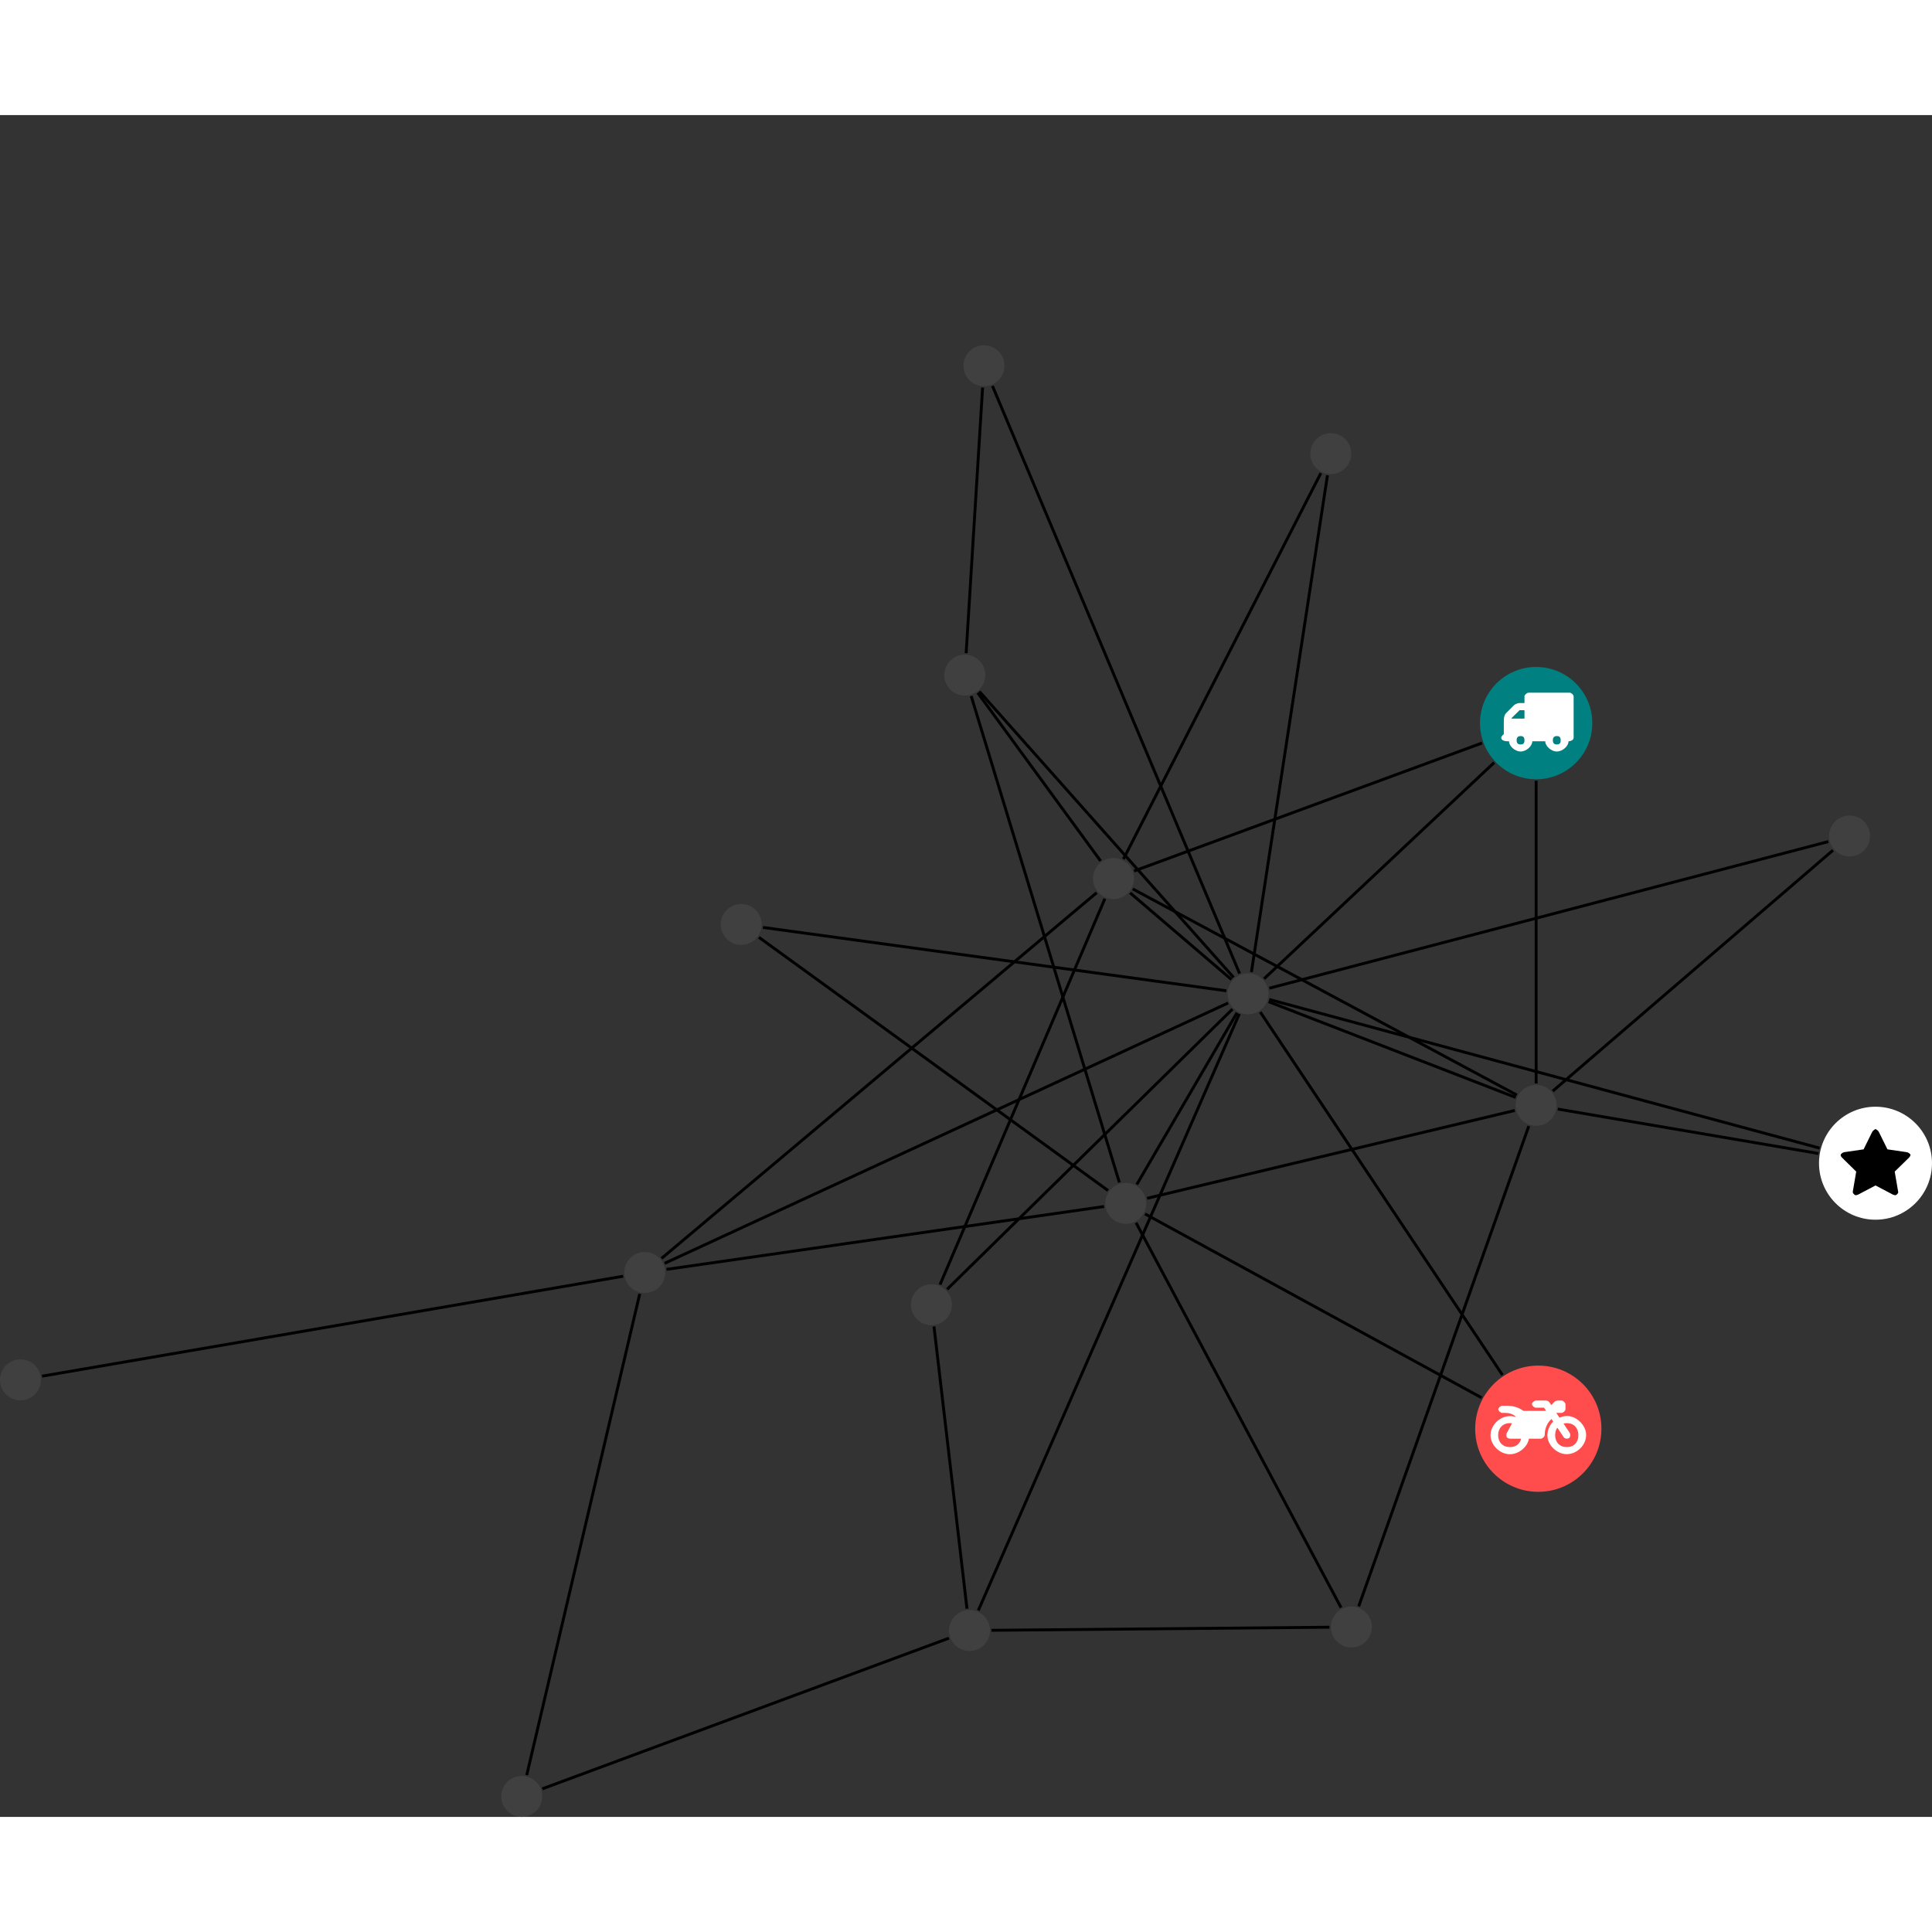 <?xml version="1.0" encoding="UTF-8"?>
<svg xmlns="http://www.w3.org/2000/svg" xmlns:xlink="http://www.w3.org/1999/xlink" width="265.891pt" height="265.891pt" viewBox="0.000 -31.677 265.891 234.215" version="1.1">
<rect x="0.000" y="-31.677" width="265.891" height="234.215" fill="#333333" stroke="none"/>
<defs>
<g>
<symbol overflow="visible" id="glyph0-0">
<path style="stroke:none;" d="M 1.422 -0.75 L 1.422 -7.922 L 3.562 -7.922 L 3.562 -0.891 L 1.422 -0.891 Z M 0.625 0 L 4.531 0 L 4.531 -8.812 L 0.438 -8.812 L 0.438 0 Z M 0.625 0 "/>
</symbol>
<symbol overflow="visible" id="glyph0-1">
<path style="stroke:none;" d="M 3.375 -0.844 C 3.375 -0.453 3.234 -0.266 2.844 -0.266 C 2.469 -0.266 2.297 -0.453 2.297 -0.844 C 2.297 -1.219 2.469 -1.422 2.844 -1.422 C 3.234 -1.422 3.375 -1.219 3.375 -0.844 Z M 1.594 -3.688 L 1.594 -3.859 C 1.594 -3.875 1.578 -3.875 1.594 -3.891 L 2.688 -4.969 C 2.703 -5 2.656 -4.984 2.688 -4.984 L 3.375 -4.984 L 3.375 -3.828 L 1.594 -3.828 Z M 8.359 -0.844 C 8.359 -0.453 8.219 -0.266 7.828 -0.266 C 7.453 -0.266 7.281 -0.453 7.281 -0.844 C 7.281 -1.219 7.453 -1.422 7.828 -1.422 C 8.219 -1.422 8.359 -1.219 8.359 -0.844 Z M 10.141 -6.891 C 10.141 -7.094 9.812 -7.391 9.609 -7.391 L 3.922 -7.391 C 3.719 -7.391 3.375 -7.094 3.375 -6.891 L 3.375 -5.969 L 2.672 -5.969 C 2.469 -5.969 2.078 -5.812 1.938 -5.672 L 0.844 -4.578 C 0.531 -4.266 0.531 -3.734 0.531 -3.328 L 0.531 -1.688 C 0.516 -1.688 0.172 -1.391 0.172 -1.203 C 0.172 -0.781 0.781 -0.703 1.062 -0.703 L 1.25 -0.703 C 1.25 -0.047 2.062 0.703 2.844 0.703 C 3.641 0.703 4.453 -0.047 4.453 -0.703 L 6.234 -0.703 C 6.234 -0.047 7.047 0.703 7.828 0.703 C 8.625 0.703 9.438 -0.047 9.438 -0.703 C 9.547 -0.703 10.141 -0.781 10.141 -1.203 Z M 10.141 -6.891 "/>
</symbol>
<symbol overflow="visible" id="glyph0-2">
<path style="stroke:none;" d="M 12.969 -2.906 C 12.844 -3.984 11.859 -5.016 10.781 -5.219 C 10.234 -5.328 9.703 -5.219 9.328 -5.031 L 8.875 -5.688 L 9.609 -5.688 C 9.812 -5.688 10.141 -5.984 10.141 -6.188 L 10.141 -6.891 C 10.141 -7.094 9.812 -7.391 9.609 -7.391 L 9.047 -7.391 C 8.969 -7.391 8.734 -7.312 8.656 -7.25 L 8.188 -6.766 L 7.891 -7.203 C 7.828 -7.281 7.594 -7.391 7.484 -7.391 L 6.078 -7.391 C 5.906 -7.391 5.547 -7.125 5.516 -6.953 C 5.484 -6.734 5.828 -6.406 6.047 -6.406 L 7.188 -6.406 L 7.484 -5.969 L 4.344 -5.969 C 4.141 -6.125 3.375 -6.672 2.141 -6.672 L 1.422 -6.672 C 1.219 -6.672 0.891 -6.375 0.891 -6.188 C 0.891 -5.984 1.219 -5.688 1.422 -5.688 L 1.781 -5.688 C 2.484 -5.688 2.906 -5.516 3.281 -5.188 L 3.25 -5.141 C 3.078 -5.188 2.797 -5.25 2.5 -5.25 C 1.109 -5.25 -0.172 -4 -0.172 -2.625 C -0.172 -1.25 1.109 0 2.5 0 C 3.75 0 4.953 -1.062 5.109 -2.141 L 6.766 -2.141 C 6.969 -2.141 7.281 -2.438 7.281 -2.625 C 7.281 -3.609 7.688 -4.391 8.219 -4.844 L 8.453 -4.5 C 7.969 -4.062 7.578 -3.203 7.672 -2.359 C 7.781 -1.172 8.969 -0.094 10.141 -0.016 C 11.703 0.094 13.156 -1.344 12.969 -2.906 Z M 2.5 -0.984 C 1.516 -0.984 0.875 -1.641 0.875 -2.625 C 0.875 -3.594 1.516 -4.281 2.5 -4.281 C 2.672 -4.281 2.844 -4.234 2.781 -4.25 L 2.047 -2.891 C 2 -2.781 2 -2.469 2.047 -2.359 C 2.125 -2.25 2.375 -2.141 2.5 -2.141 L 4.031 -2.141 C 3.891 -1.453 3.344 -0.984 2.5 -0.984 Z M 10.328 -0.984 C 9.344 -0.984 8.719 -1.641 8.719 -2.625 C 8.719 -3.109 8.859 -3.469 9.031 -3.641 L 9.906 -2.328 C 9.969 -2.219 10.203 -2.141 10.328 -2.141 C 10.391 -2.141 10.594 -2.188 10.641 -2.234 C 10.812 -2.344 10.844 -2.75 10.734 -2.922 L 9.875 -4.219 C 9.859 -4.219 10.094 -4.281 10.328 -4.281 C 11.297 -4.281 11.922 -3.594 11.922 -2.625 C 11.922 -1.641 11.297 -0.984 10.328 -0.984 Z M 10.328 -0.984 "/>
</symbol>
<symbol overflow="visible" id="glyph0-3">
<path style="stroke:none;" d="M 9.438 -5.078 C 9.438 -5.25 9.078 -5.453 8.938 -5.469 L 6.266 -5.859 L 5.078 -8.266 C 5.031 -8.375 4.75 -8.641 4.625 -8.641 C 4.5 -8.641 4.234 -8.375 4.172 -8.266 L 2.984 -5.859 L 0.312 -5.469 C 0.172 -5.453 -0.172 -5.25 -0.172 -5.078 C -0.172 -4.969 -0.062 -4.781 0.016 -4.719 L 1.969 -2.797 L 1.5 -0.062 C 1.5 -0.016 1.5 0.016 1.5 0.047 C 1.5 0.203 1.75 0.453 1.906 0.453 C 1.984 0.453 2.188 0.406 2.25 0.359 L 4.625 -0.891 L 7 0.359 C 7.062 0.406 7.266 0.453 7.344 0.453 C 7.5 0.453 7.75 0.203 7.75 0.047 C 7.75 0.016 7.75 -0.016 7.734 -0.062 L 7.266 -2.797 L 9.234 -4.719 C 9.297 -4.781 9.438 -4.969 9.438 -5.078 Z M 9.438 -5.078 "/>
</symbol>
</g>
<clipPath id="clip1">
  <path d="M 68 172 L 137 172 L 137 202.539 L 68 202.539 Z M 68 172 "/>
</clipPath>
<clipPath id="clip2">
  <path d="M 66 124 L 94 124 L 94 202.539 L 66 202.539 Z M 66 124 "/>
</clipPath>
<clipPath id="clip3">
  <path d="M 68 196 L 75 196 L 75 202.539 L 68 202.539 Z M 68 196 "/>
</clipPath>
<clipPath id="clip4">
  <path d="M 250 104 L 265.891 104 L 265.891 121 L 250 121 Z M 250 104 "/>
</clipPath>
</defs>
<g id="surface1">
<path style="fill:none;stroke-width:0.399;stroke-linecap:butt;stroke-linejoin:miter;stroke:rgb(0%,0%,0%);stroke-opacity:1;stroke-miterlimit:10;" d="M -0.001 -7.929 L -0.001 -49.589 " transform="matrix(1,0,0,-1,211.411,52.005)"/>
<path style="fill:none;stroke-width:0.399;stroke-linecap:butt;stroke-linejoin:miter;stroke:rgb(0%,0%,0%);stroke-opacity:1;stroke-miterlimit:10;" d="M -7.442 -2.737 L -55.337 -20.354 " transform="matrix(1,0,0,-1,211.411,52.005)"/>
<path style="fill:none;stroke-width:0.399;stroke-linecap:butt;stroke-linejoin:miter;stroke:rgb(0%,0%,0%);stroke-opacity:1;stroke-miterlimit:10;" d="M -5.778 -5.429 L -37.442 -35.182 " transform="matrix(1,0,0,-1,211.411,52.005)"/>
<path style="fill:none;stroke-width:0.399;stroke-linecap:butt;stroke-linejoin:miter;stroke:rgb(0%,0%,0%);stroke-opacity:1;stroke-miterlimit:10;" d="M -76.181 46.177 L -78.446 9.626 " transform="matrix(1,0,0,-1,211.411,52.005)"/>
<path style="fill:none;stroke-width:0.399;stroke-linecap:butt;stroke-linejoin:miter;stroke:rgb(0%,0%,0%);stroke-opacity:1;stroke-miterlimit:10;" d="M -74.825 46.403 L -40.813 -34.468 " transform="matrix(1,0,0,-1,211.411,52.005)"/>
<g clip-path="url(#clip1)" clip-rule="nonzero">
<path style="fill:none;stroke-width:0.399;stroke-linecap:butt;stroke-linejoin:miter;stroke:rgb(0%,0%,0%);stroke-opacity:1;stroke-miterlimit:10;" d="M -80.809 -125.929 L -136.778 -146.667 " transform="matrix(1,0,0,-1,211.411,52.005)"/>
</g>
<path style="fill:none;stroke-width:0.399;stroke-linecap:butt;stroke-linejoin:miter;stroke:rgb(0%,0%,0%);stroke-opacity:1;stroke-miterlimit:10;" d="M -74.962 -124.85 L -28.446 -124.425 " transform="matrix(1,0,0,-1,211.411,52.005)"/>
<path style="fill:none;stroke-width:0.399;stroke-linecap:butt;stroke-linejoin:miter;stroke:rgb(0%,0%,0%);stroke-opacity:1;stroke-miterlimit:10;" d="M -78.329 -121.882 L -82.872 -83.038 " transform="matrix(1,0,0,-1,211.411,52.005)"/>
<path style="fill:none;stroke-width:0.399;stroke-linecap:butt;stroke-linejoin:miter;stroke:rgb(0%,0%,0%);stroke-opacity:1;stroke-miterlimit:10;" d="M -76.77 -122.112 L -40.852 -40.015 " transform="matrix(1,0,0,-1,211.411,52.005)"/>
<path style="fill:none;stroke-width:0.399;stroke-linecap:butt;stroke-linejoin:miter;stroke:rgb(0%,0%,0%);stroke-opacity:1;stroke-miterlimit:10;" d="M -7.501 -92.847 L -53.833 -67.542 " transform="matrix(1,0,0,-1,211.411,52.005)"/>
<path style="fill:none;stroke-width:0.399;stroke-linecap:butt;stroke-linejoin:miter;stroke:rgb(0%,0%,0%);stroke-opacity:1;stroke-miterlimit:10;" d="M -4.634 -89.714 L -37.966 -39.761 " transform="matrix(1,0,0,-1,211.411,52.005)"/>
<g clip-path="url(#clip2)" clip-rule="nonzero">
<path style="fill:none;stroke-width:0.399;stroke-linecap:butt;stroke-linejoin:miter;stroke:rgb(0%,0%,0%);stroke-opacity:1;stroke-miterlimit:10;" d="M -138.919 -144.78 L -123.368 -78.546 " transform="matrix(1,0,0,-1,211.411,52.005)"/>
</g>
<path style="fill:none;stroke-width:0.399;stroke-linecap:butt;stroke-linejoin:miter;stroke:rgb(0%,0%,0%);stroke-opacity:1;stroke-miterlimit:10;" d="M -106.962 -29.479 L -58.923 -64.323 " transform="matrix(1,0,0,-1,211.411,52.005)"/>
<path style="fill:none;stroke-width:0.399;stroke-linecap:butt;stroke-linejoin:miter;stroke:rgb(0%,0%,0%);stroke-opacity:1;stroke-miterlimit:10;" d="M -106.415 -28.116 L -42.634 -36.839 " transform="matrix(1,0,0,-1,211.411,52.005)"/>
<path style="fill:none;stroke-width:0.399;stroke-linecap:butt;stroke-linejoin:miter;stroke:rgb(0%,0%,0%);stroke-opacity:1;stroke-miterlimit:10;" d="M -205.622 -89.874 L -125.653 -76.12 " transform="matrix(1,0,0,-1,211.411,52.005)"/>
<path style="fill:none;stroke-width:0.399;stroke-linecap:butt;stroke-linejoin:miter;stroke:rgb(0%,0%,0%);stroke-opacity:1;stroke-miterlimit:10;" d="M 38.843 -59.229 L 2.976 -53.116 " transform="matrix(1,0,0,-1,211.411,52.005)"/>
<path style="fill:none;stroke-width:0.399;stroke-linecap:butt;stroke-linejoin:miter;stroke:rgb(0%,0%,0%);stroke-opacity:1;stroke-miterlimit:10;" d="M 39.003 -58.487 L -36.727 -38.034 " transform="matrix(1,0,0,-1,211.411,52.005)"/>
<path style="fill:none;stroke-width:0.399;stroke-linecap:butt;stroke-linejoin:miter;stroke:rgb(0%,0%,0%);stroke-opacity:1;stroke-miterlimit:10;" d="M 40.847 -17.499 L 2.288 -50.64 " transform="matrix(1,0,0,-1,211.411,52.005)"/>
<path style="fill:none;stroke-width:0.399;stroke-linecap:butt;stroke-linejoin:miter;stroke:rgb(0%,0%,0%);stroke-opacity:1;stroke-miterlimit:10;" d="M 40.218 -16.3 L -36.724 -36.483 " transform="matrix(1,0,0,-1,211.411,52.005)"/>
<path style="fill:none;stroke-width:0.399;stroke-linecap:butt;stroke-linejoin:miter;stroke:rgb(0%,0%,0%);stroke-opacity:1;stroke-miterlimit:10;" d="M -24.419 -121.554 L -1.009 -55.452 " transform="matrix(1,0,0,-1,211.411,52.005)"/>
<path style="fill:none;stroke-width:0.399;stroke-linecap:butt;stroke-linejoin:miter;stroke:rgb(0%,0%,0%);stroke-opacity:1;stroke-miterlimit:10;" d="M -26.849 -121.733 L -55.059 -68.761 " transform="matrix(1,0,0,-1,211.411,52.005)"/>
<path style="fill:none;stroke-width:0.399;stroke-linecap:butt;stroke-linejoin:miter;stroke:rgb(0%,0%,0%);stroke-opacity:1;stroke-miterlimit:10;" d="M -29.634 34.403 L -56.798 -18.71 " transform="matrix(1,0,0,-1,211.411,52.005)"/>
<path style="fill:none;stroke-width:0.399;stroke-linecap:butt;stroke-linejoin:miter;stroke:rgb(0%,0%,0%);stroke-opacity:1;stroke-miterlimit:10;" d="M -28.72 34.107 L -39.184 -34.265 " transform="matrix(1,0,0,-1,211.411,52.005)"/>
<path style="fill:none;stroke-width:0.399;stroke-linecap:butt;stroke-linejoin:miter;stroke:rgb(0%,0%,0%);stroke-opacity:1;stroke-miterlimit:10;" d="M -82.036 -77.265 L -59.356 -24.171 " transform="matrix(1,0,0,-1,211.411,52.005)"/>
<path style="fill:none;stroke-width:0.399;stroke-linecap:butt;stroke-linejoin:miter;stroke:rgb(0%,0%,0%);stroke-opacity:1;stroke-miterlimit:10;" d="M -81.071 -77.925 L -41.794 -39.362 " transform="matrix(1,0,0,-1,211.411,52.005)"/>
<path style="fill:none;stroke-width:0.399;stroke-linecap:butt;stroke-linejoin:miter;stroke:rgb(0%,0%,0%);stroke-opacity:1;stroke-miterlimit:10;" d="M -77.751 3.724 L -57.36 -63.21 " transform="matrix(1,0,0,-1,211.411,52.005)"/>
<path style="fill:none;stroke-width:0.399;stroke-linecap:butt;stroke-linejoin:miter;stroke:rgb(0%,0%,0%);stroke-opacity:1;stroke-miterlimit:10;" d="M -76.852 4.177 L -59.95 -18.96 " transform="matrix(1,0,0,-1,211.411,52.005)"/>
<path style="fill:none;stroke-width:0.399;stroke-linecap:butt;stroke-linejoin:miter;stroke:rgb(0%,0%,0%);stroke-opacity:1;stroke-miterlimit:10;" d="M -76.626 4.357 L -41.645 -34.995 " transform="matrix(1,0,0,-1,211.411,52.005)"/>
<path style="fill:none;stroke-width:0.399;stroke-linecap:butt;stroke-linejoin:miter;stroke:rgb(0%,0%,0%);stroke-opacity:1;stroke-miterlimit:10;" d="M -2.934 -53.307 L -53.544 -65.397 " transform="matrix(1,0,0,-1,211.411,52.005)"/>
<path style="fill:none;stroke-width:0.399;stroke-linecap:butt;stroke-linejoin:miter;stroke:rgb(0%,0%,0%);stroke-opacity:1;stroke-miterlimit:10;" d="M -2.661 -51.182 L -55.513 -22.823 " transform="matrix(1,0,0,-1,211.411,52.005)"/>
<path style="fill:none;stroke-width:0.399;stroke-linecap:butt;stroke-linejoin:miter;stroke:rgb(0%,0%,0%);stroke-opacity:1;stroke-miterlimit:10;" d="M -2.813 -51.518 L -36.829 -38.339 " transform="matrix(1,0,0,-1,211.411,52.005)"/>
<path style="fill:none;stroke-width:0.399;stroke-linecap:butt;stroke-linejoin:miter;stroke:rgb(0%,0%,0%);stroke-opacity:1;stroke-miterlimit:10;" d="M -119.692 -75.179 L -59.466 -66.526 " transform="matrix(1,0,0,-1,211.411,52.005)"/>
<path style="fill:none;stroke-width:0.399;stroke-linecap:butt;stroke-linejoin:miter;stroke:rgb(0%,0%,0%);stroke-opacity:1;stroke-miterlimit:10;" d="M -120.368 -73.667 L -60.481 -23.335 " transform="matrix(1,0,0,-1,211.411,52.005)"/>
<path style="fill:none;stroke-width:0.399;stroke-linecap:butt;stroke-linejoin:miter;stroke:rgb(0%,0%,0%);stroke-opacity:1;stroke-miterlimit:10;" d="M -119.938 -74.343 L -42.384 -38.515 " transform="matrix(1,0,0,-1,211.411,52.005)"/>
<path style="fill:none;stroke-width:0.399;stroke-linecap:butt;stroke-linejoin:miter;stroke:rgb(0%,0%,0%);stroke-opacity:1;stroke-miterlimit:10;" d="M -54.958 -63.491 L -41.165 -39.854 " transform="matrix(1,0,0,-1,211.411,52.005)"/>
<path style="fill:none;stroke-width:0.399;stroke-linecap:butt;stroke-linejoin:miter;stroke:rgb(0%,0%,0%);stroke-opacity:1;stroke-miterlimit:10;" d="M -55.88 -23.358 L -41.934 -35.288 " transform="matrix(1,0,0,-1,211.411,52.005)"/>
<path style=" stroke:none;fill-rule:nonzero;fill:rgb(0%,50%,50%);fill-opacity:1;" d="M 219.141 52.004 C 219.141 47.738 215.68 44.277 211.41 44.277 C 207.141 44.277 203.684 47.738 203.684 52.004 C 203.684 56.273 207.141 59.734 211.41 59.734 C 215.68 59.734 219.141 56.273 219.141 52.004 Z M 219.141 52.004 "/>
<g style="fill:rgb(100%,100%,100%);fill-opacity:1;">
  <use xlink:href="#glyph0-1" x="206.43" y="55.208"/>
</g>
<path style=" stroke:none;fill-rule:nonzero;fill:rgb(25%,25%,25%);fill-opacity:1;" d="M 138.234 2.816 C 138.234 1.262 136.973 0 135.418 0 C 133.859 0 132.598 1.262 132.598 2.816 C 132.598 4.375 133.859 5.637 135.418 5.637 C 136.973 5.637 138.234 4.375 138.234 2.816 Z M 138.234 2.816 "/>
<path style=" stroke:none;fill-rule:nonzero;fill:rgb(25%,25%,25%);fill-opacity:1;" d="M 136.25 176.883 C 136.25 175.324 134.988 174.062 133.434 174.062 C 131.875 174.062 130.613 175.324 130.613 176.883 C 130.613 178.438 131.875 179.699 133.434 179.699 C 134.988 179.699 136.25 178.438 136.25 176.883 Z M 136.25 176.883 "/>
<path style=" stroke:none;fill-rule:nonzero;fill:rgb(100%,29.999%,29.999%);fill-opacity:1;" d="M 220.395 149.113 C 220.395 144.312 216.504 140.426 211.707 140.426 C 206.91 140.426 203.02 144.312 203.02 149.113 C 203.02 153.91 206.91 157.797 211.707 157.797 C 216.504 157.797 220.395 153.91 220.395 149.113 Z M 220.395 149.113 "/>
<g style="fill:rgb(100%,100%,100%);fill-opacity:1;">
  <use xlink:href="#glyph0-2" x="205.307" y="152.624"/>
</g>
<g clip-path="url(#clip3)" clip-rule="nonzero">
<path style=" stroke:none;fill-rule:nonzero;fill:rgb(25%,25%,25%);fill-opacity:1;" d="M 74.625 199.719 C 74.625 198.164 73.363 196.902 71.805 196.902 C 70.25 196.902 68.988 198.164 68.988 199.719 C 68.988 201.277 70.25 202.539 71.805 202.539 C 73.363 202.539 74.625 201.277 74.625 199.719 Z M 74.625 199.719 "/>
</g>
<path style=" stroke:none;fill-rule:nonzero;fill:rgb(25%,25%,25%);fill-opacity:1;" d="M 104.824 79.711 C 104.824 78.156 103.562 76.895 102.008 76.895 C 100.449 76.895 99.188 78.156 99.188 79.711 C 99.188 81.27 100.449 82.531 102.008 82.531 C 103.562 82.531 104.824 81.27 104.824 79.711 Z M 104.824 79.711 "/>
<path style=" stroke:none;fill-rule:nonzero;fill:rgb(25%,25%,25%);fill-opacity:1;" d="M 5.637 142.391 C 5.637 140.832 4.375 139.57 2.816 139.57 C 1.262 139.57 0 140.832 0 142.391 C 0 143.945 1.262 145.207 2.816 145.207 C 4.375 145.207 5.637 143.945 5.637 142.391 Z M 5.637 142.391 "/>
<g clip-path="url(#clip4)" clip-rule="nonzero">
<path style=" stroke:none;fill-rule:nonzero;fill:rgb(100%,100%,100%);fill-opacity:1;" d="M 265.891 112.57 C 265.891 108.277 262.41 104.797 258.113 104.797 C 253.82 104.797 250.34 108.277 250.34 112.57 C 250.34 116.867 253.82 120.348 258.113 120.348 C 262.41 120.348 265.891 116.867 265.891 112.57 Z M 265.891 112.57 "/>
</g>
<g style="fill:rgb(0%,0%,0%);fill-opacity:1;">
  <use xlink:href="#glyph0-3" x="253.493" y="116.523"/>
</g>
<path style=" stroke:none;fill-rule:nonzero;fill:rgb(25%,25%,25%);fill-opacity:1;" d="M 257.363 67.539 C 257.363 65.98 256.102 64.719 254.547 64.719 C 252.988 64.719 251.727 65.98 251.727 67.539 C 251.727 69.094 252.988 70.355 254.547 70.355 C 256.102 70.355 257.363 69.094 257.363 67.539 Z M 257.363 67.539 "/>
<path style=" stroke:none;fill-rule:nonzero;fill:rgb(25%,25%,25%);fill-opacity:1;" d="M 188.801 176.402 C 188.801 174.844 187.539 173.582 185.984 173.582 C 184.426 173.582 183.164 174.844 183.164 176.402 C 183.164 177.957 184.426 179.219 185.984 179.219 C 187.539 179.219 188.801 177.957 188.801 176.402 Z M 188.801 176.402 "/>
<path style=" stroke:none;fill-rule:nonzero;fill:rgb(25%,25%,25%);fill-opacity:1;" d="M 185.969 14.914 C 185.969 13.359 184.707 12.098 183.148 12.098 C 181.594 12.098 180.332 13.359 180.332 14.914 C 180.332 16.469 181.594 17.73 183.148 17.73 C 184.707 17.73 185.969 16.469 185.969 14.914 Z M 185.969 14.914 "/>
<path style=" stroke:none;fill-rule:nonzero;fill:rgb(25%,25%,25%);fill-opacity:1;" d="M 131.008 132.043 C 131.008 130.488 129.746 129.227 128.188 129.227 C 126.633 129.227 125.371 130.488 125.371 132.043 C 125.371 133.602 126.633 134.863 128.188 134.863 C 129.746 134.863 131.008 133.602 131.008 132.043 Z M 131.008 132.043 "/>
<path style=" stroke:none;fill-rule:nonzero;fill:rgb(25%,25%,25%);fill-opacity:1;" d="M 135.598 45.395 C 135.598 43.836 134.336 42.574 132.781 42.574 C 131.223 42.574 129.961 43.836 129.961 45.395 C 129.961 46.949 131.223 48.211 132.781 48.211 C 134.336 48.211 135.598 46.949 135.598 45.395 Z M 135.598 45.395 "/>
<path style=" stroke:none;fill-rule:nonzero;fill:rgb(25%,25%,25%);fill-opacity:1;" d="M 214.23 104.613 C 214.23 103.055 212.969 101.793 211.41 101.793 C 209.855 101.793 208.594 103.055 208.594 104.613 C 208.594 106.168 209.855 107.43 211.41 107.43 C 212.969 107.43 214.23 106.168 214.23 104.613 Z M 214.23 104.613 "/>
<path style=" stroke:none;fill-rule:nonzero;fill:rgb(25%,25%,25%);fill-opacity:1;" d="M 91.551 127.613 C 91.551 126.055 90.289 124.793 88.734 124.793 C 87.176 124.793 85.914 126.055 85.914 127.613 C 85.914 129.168 87.176 130.43 88.734 130.43 C 90.289 130.43 91.551 129.168 91.551 127.613 Z M 91.551 127.613 "/>
<path style=" stroke:none;fill-rule:nonzero;fill:rgb(25%,25%,25%);fill-opacity:1;" d="M 157.75 118.102 C 157.75 116.543 156.488 115.281 154.934 115.281 C 153.375 115.281 152.113 116.543 152.113 118.102 C 152.113 119.656 153.375 120.918 154.934 120.918 C 156.488 120.918 157.75 119.656 157.75 118.102 Z M 157.75 118.102 "/>
<path style=" stroke:none;fill-rule:nonzero;fill:rgb(25%,25%,25%);fill-opacity:1;" d="M 156.059 73.398 C 156.059 71.844 154.797 70.582 153.242 70.582 C 151.684 70.582 150.422 71.844 150.422 73.398 C 150.422 74.957 151.684 76.219 153.242 76.219 C 154.797 76.219 156.059 74.957 156.059 73.398 Z M 156.059 73.398 "/>
<path style=" stroke:none;fill-rule:nonzero;fill:rgb(25%,25%,25%);fill-opacity:1;" d="M 174.586 89.254 C 174.586 87.699 173.324 86.438 171.77 86.438 C 170.211 86.438 168.949 87.699 168.949 89.254 C 168.949 90.809 170.211 92.07 171.77 92.07 C 173.324 92.07 174.586 90.809 174.586 89.254 Z M 174.586 89.254 "/>
</g>
</svg>
